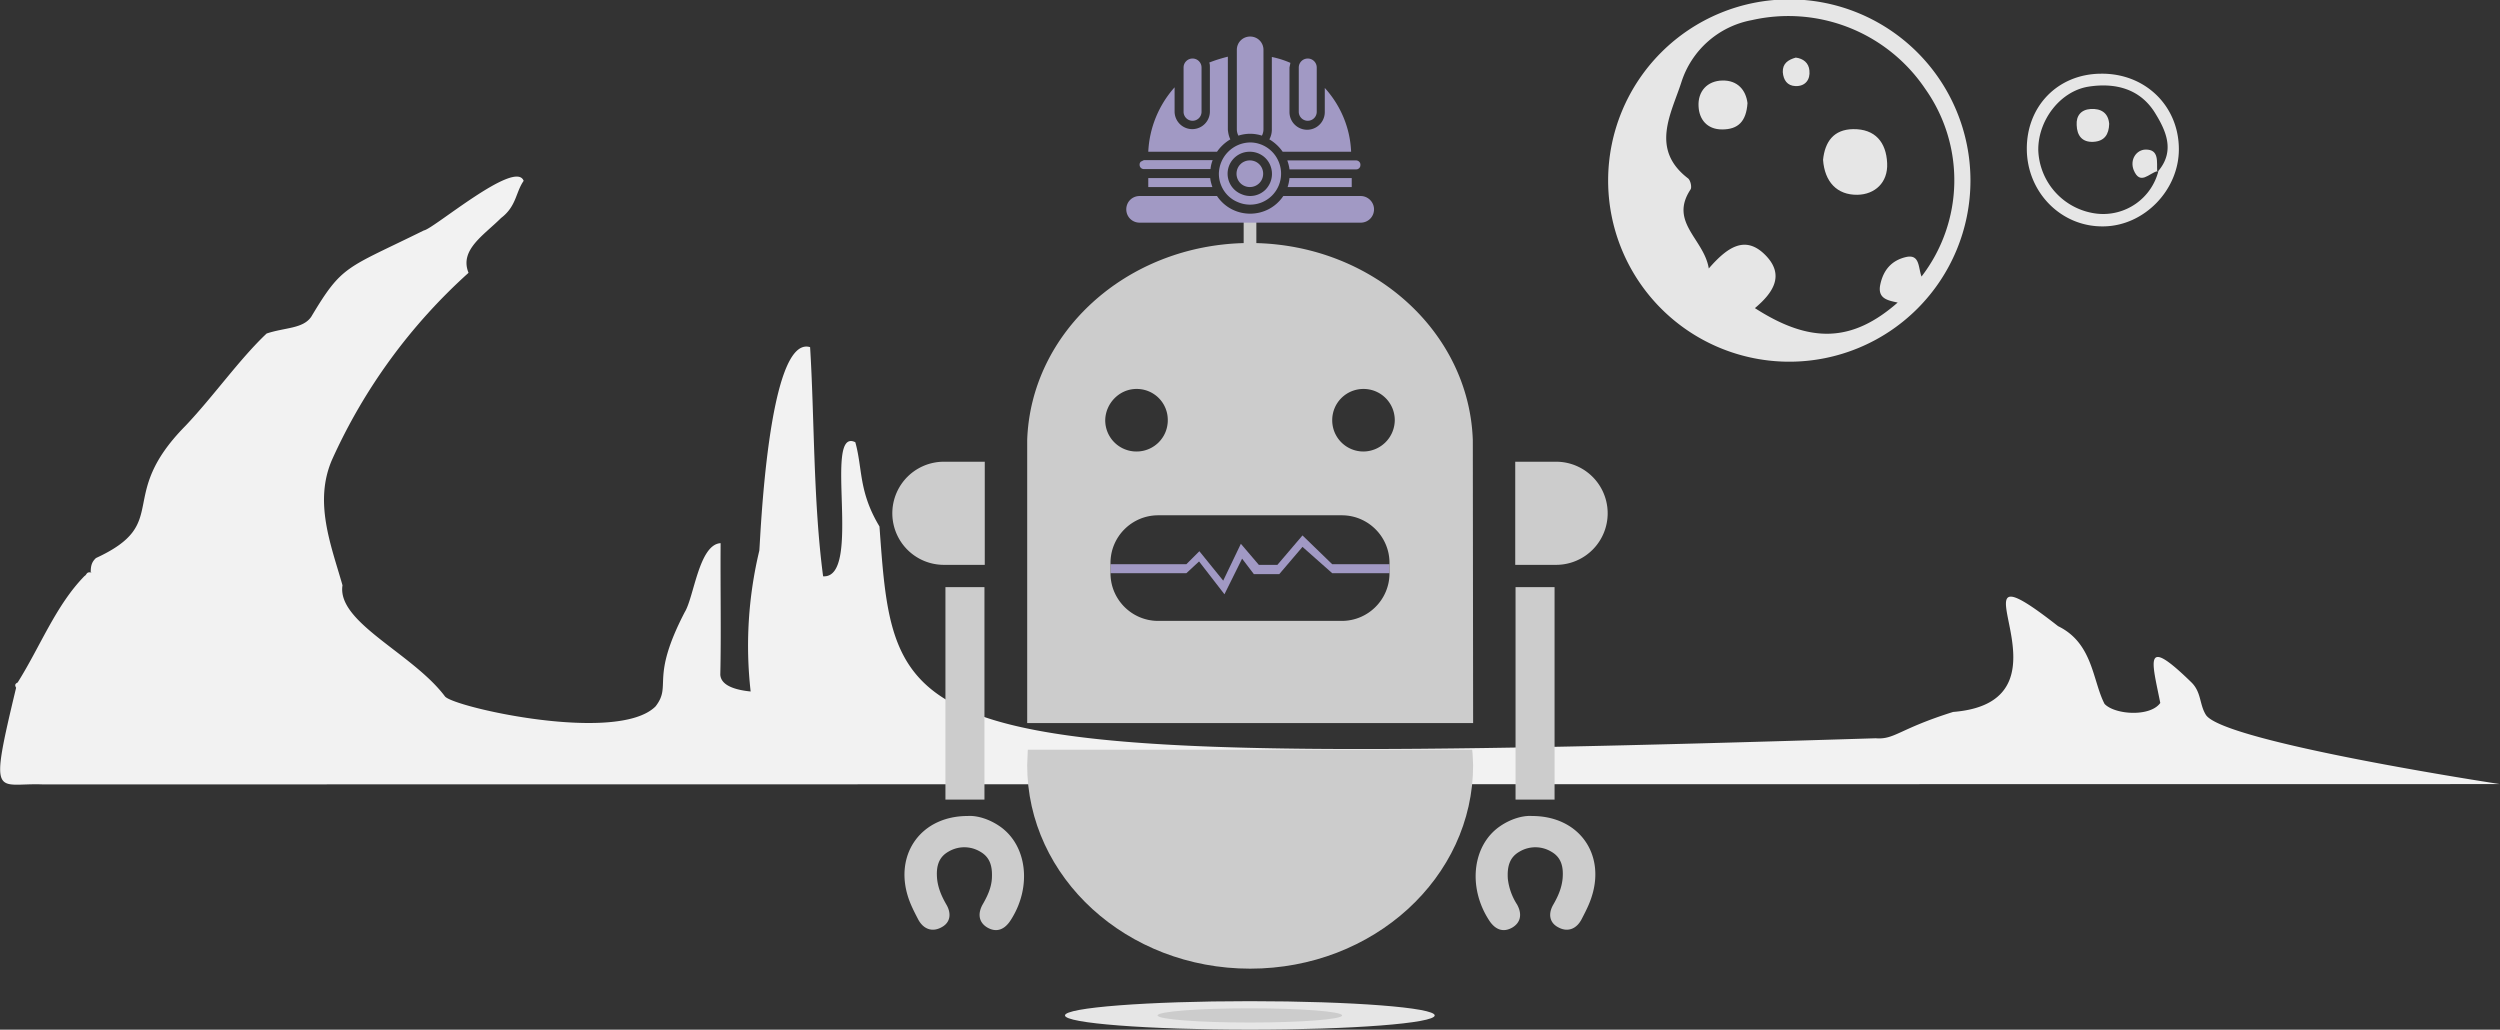 <svg xmlns="http://www.w3.org/2000/svg" id="Layer_1" x="0" y="0" version="1.1" viewBox="0 0 807.3 332.5" xml:space="preserve"><rect x="0" y="0" width="807.3" height="332.5" fill="#333333" stroke="none"/><defs/><style>.st0{fill:#f2f2f2}.st1{fill:#e6e6e6}.st2{fill:#ccc}.st3{fill:none}.st4{fill:#a199c4}</style><path d="M712.3 230.8c-2.1-3.4-1.4-7.3-4.7-10.5-15.6-15.2-12.7-6.9-10 6.7-3.3 4.6-14.7 3.8-18 .3-3.9-7.5-3.7-19.6-15-25.1-40-31.3 9.9 24.2-33.9 27.7-17.5 5.5-18.9 9-25 8.5-316.6 9.8-316.6 2.4-321.7-68.4-6.8-11.3-5.4-18.6-7.8-27.2-10.6-5.2 2.5 44.1-10.4 43.3-3.2-24.2-2.8-51.7-4.2-74-13.7-4.2-16.1 63.3-16.4 65.7a131.5 131.5 0 00-2.8 45.5c-6.8-.7-9.6-2.7-9.8-5.4.3-12.8 0-28.3.1-42.5-7 .4-8.6 17.5-11.6 22.3-11.3 21.8-4 23.4-9.4 30.4-12.2 12.2-65.1.3-68-3.2-10.4-13.9-35-23.9-33.1-35.9-3.7-13-9.3-26.8-3.4-40.5a181.5 181.5 0 0144.1-60.4c-3-7.4 4.9-12.1 10.5-17.7 5-3.8 4.7-8.3 7.3-12-2.6-7.1-29.2 15.6-32.2 16-25.3 12.5-26.3 11-36.4 27.9-2.7 3.9-8.4 3.4-14.4 5.4-8.7 8.2-17.1 20.2-26.2 29.8-22.8 23.1-4.2 31.3-28.9 42.7-1.3 1.2-1.7 2.4-1.7 4.5l.3.2c-1.8-.4-1.5.7-2.3 1.1-9.3 9.5-14.3 22.8-21.6 34.4-1.1.5-.8 1.1-.5 1.7-8.9 37.1-6.4 30.6 8.6 31.2l793.5-.1s-89.6-13.6-95-22.4z" class="st0"/><path d="M577.8 116.8a58.5 58.5 0 100-117 58.5 58.5 0 000 117zM543 26.4a29.5 29.5 0 0122.7-19.9 53.3 53.3 0 0156 22.2 51 51 0 01-1.2 60.6c-1.1-2.9-.5-7.3-5-6.3-4.7 1.1-7.3 4.2-8.3 8.8-1 4.6 2.3 5.2 5.6 5.9-14.6 12.8-28.1 13.4-46.1 1.8 5.7-4.8 9.9-10.6 3.3-17.2-6.5-6.5-12.3-2.4-18.2 4.4-1.5-9.5-12.9-14.9-5.9-25.5.5-.7 0-3-.8-3.6-12.4-9.5-5.3-21.1-2.1-31.2zM654.5 48.2c.1 14 11.2 25.2 24.9 24.9 13-.2 24.2-11.7 24.2-24.9 0-14-10.9-24.6-25.2-24.4-13.9.1-24 10.5-23.9 24.4zM674.3 28c8.8-1.4 16.7.7 21.5 8.3 3.6 5.8 6.7 12.4 1.1 19h-.2v.2l.3-.3A18.4 18.4 0 01677.2 69a21.4 21.4 0 01-19-20.5c-.1-9.7 7.1-19 16.1-20.5z" class="st1"/><path d="M599.8 62.9c5.6-.1 9.9-3.9 9.6-10.2-.3-6.8-3.9-11.1-11-11-6.3.1-9.1 4.1-9.7 9.9.5 7.1 4.5 11.4 11.1 11.3zM556.1 41.8c5.2 0 7.8-2.6 8.2-8.5-.5-4.2-3.2-7.4-8.1-7.3-4.9.1-8 3.5-7.7 8.4.2 4.1 2.7 7.4 7.6 7.4zM579.8 27.8c3.2.1 4.8-2.1 4.5-5-.2-2.5-2-3.9-4.4-4.2-2.5.7-4.3 1.9-4.2 4.7.2 2.5 1.4 4.4 4.1 4.5zM676 45.8c3.6-.2 5-2.4 5.1-5.8-.3-3.7-2.8-5-6-4.8-3.1.2-4.7 2.2-4.5 5.2.1 3.3 1.7 5.6 5.4 5.4zM692.8 48.3c-2.9.1-5.1 3.2-3.8 6.6 2.1 5.1 5 1 7.6.4-.2-2.9.8-7.1-3.8-7z" class="st1"/><path d="M475.4 242.1H331.9l-.2 5c0 36.3 32.2 65.7 72 65.7s72-29.4 72-65.7c-.1-1.7-.1-3.4-.3-5z" class="st2"/><path d="M367 145.8c5.6 0 10.1-4.5 10.1-10.1s-4.5-10.1-10.1-10.1-10.1 4.5-10.1 10.1c.1 5.6 4.6 10.1 10.1 10.1zM440.3 125.6a10 10 0 00-10.1 10.1c0 5.6 4.5 10.1 10.1 10.1s10.1-4.5 10.1-10.1a10.3 10.3 0 00-10.1-10.1z" class="st3"/><path d="M494.7 263.5c-2.9-.2-6.8.9-10.3 3.3-8.9 6.1-10.5 19.6-3.6 30.3 1.9 3 4.5 4.2 7.6 2.4 2.8-1.7 3.1-4.5 1.5-7.4a19.3 19.3 0 01-3-8.4c-.2-3.6.4-6.8 3.8-8.7a10 10 0 0110.2 0c3.4 1.9 4 5.1 3.7 8.7-.3 3.1-1.5 5.8-3 8.4-1.7 2.9-1.3 5.8 1.5 7.3 3 1.7 5.9.7 7.6-2.5 1.3-2.5 2.6-5 3.4-7.7 4.2-13.6-4.3-25.7-19.4-25.7zM502.5 149.1h-13.2v33.3h13.2a16.6 16.6 0 000-33.3zM489.4 189.6H502v68.6h-12.6z" class="st2"/><g><path d="M312.5 263.5c2.9-.2 6.8.9 10.3 3.3 8.9 6.1 10.5 19.6 3.6 30.3-1.9 3-4.5 4.2-7.6 2.4-2.8-1.7-3.1-4.5-1.5-7.4 1.5-2.6 2.8-5.3 3-8.4.2-3.6-.4-6.8-3.8-8.7a10 10 0 00-10.2 0c-3.4 1.9-4 5.1-3.7 8.7.3 3.1 1.5 5.8 3 8.4 1.7 2.9 1.3 5.8-1.5 7.3-3 1.7-5.9.7-7.6-2.5-1.3-2.5-2.6-5-3.4-7.7-4.1-13.6 4.4-25.7 19.4-25.7zM304.8 149.1H318v33.3h-13.2a16.6 16.6 0 010-33.3zM305.3 189.6h12.6v68.6h-12.6z" class="st2"/></g><path d="M420.6 172.9l-8.1 9.5h-6l-5.8-6.8-5.7 11.9-7.7-9.5-4.2 4.2h-24.5v2.9h24.5l4.1-3.8 8.2 10.6 5.7-11.5 3.8 5h8.2l7.5-8.8 9.6 8.5h18.5v-2.9h-18.5z" class="st4"/><ellipse cx="403.6" cy="327.9" class="st1" rx="59.7" ry="4.6"/><ellipse cx="403.6" cy="327.9" class="st2" rx="29.8" ry="2.3"/><path d="M475.6 142.1c-1.2-34.7-31.8-62.6-69.9-63.6v-7.8c4.4-.9-8.5-.9-4.1 0v7.8c-38.1 1-68.7 28.9-69.9 63.6v91.4h144l-.1-91.4zM367 125.6a10 10 0 0110.1 10.1c0 5.6-4.5 10.1-10.1 10.1s-10.1-4.5-10.1-10.1c.1-5.5 4.6-10.1 10.1-10.1zm81.7 59v.5c0 8.5-6.9 15.4-15.4 15.4H374c-8.5 0-15.4-6.9-15.4-15.4v-3.3c0-8.5 6.9-15.4 15.4-15.4h59.3c8.5 0 15.4 6.9 15.4 15.4v2.8zm-8.4-38.8c-5.6 0-10.1-4.5-10.1-10.1s4.5-10.1 10.1-10.1 10.1 4.5 10.1 10.1a10.2 10.2 0 01-10.1 10.1z" class="st2"/><g><path d="M399.4 41.8c0 .7.2 1.4.5 2 2.5-.8 5.1-.8 7.6 0 .3-.6.5-1.3.5-2V16.1c0-2.4-1.9-4.3-4.3-4.3s-4.3 1.9-4.3 4.3v25.7zM407.9 56.1c0 2.4-1.9 4.3-4.3 4.3s-4.3-1.9-4.3-4.3 1.9-4.3 4.3-4.3 4.3 1.9 4.3 4.3zM385.1 39c1.6 0 2.9-1.3 2.9-2.9V21.8a2.9 2.9 0 00-5.8 0v14.3c0 1.6 1.3 2.9 2.9 2.9z" class="st4"/><path d="M370.8 49H393c1.1-1.6 2.6-3 4.3-4-.5-1-.7-2.1-.8-3.1V18.3c-2 .5-4 1.1-6 1.9.2.5.2 1 .2 1.5V36a5.7 5.7 0 11-11.4 0v-7.8a33.6 33.6 0 00-8.5 20.8zM439.4 63.3h-25C412 66.9 408 69 403.7 69s-8.3-2.1-10.7-5.7h-25c-2.4 0-4.3 1.9-4.3 4.3s1.9 4.3 4.3 4.3h71.4c2.4 0 4.3-1.9 4.3-4.3s-2-4.3-4.3-4.3z" class="st4"/><path d="M393.6 56.1c0 4 2.4 7.7 6.2 9.2a10 10 0 0013.1-13.1 10 10 0 00-9.2-6.2c-5.6.1-10 4.6-10.1 10.1zm10-7.1c2.9 0 5.5 1.7 6.6 4.4s.5 5.7-1.5 7.8a7 7 0 01-7.8 1.5 7.1 7.1 0 012.7-13.7zM416.7 20.3a30 30 0 00-6-1.9v23.5c0 1.1-.3 2.2-.8 3.1 1.7 1 3.2 2.4 4.3 4h22.1c-.3-7.7-3.4-15-8.5-20.6v7.8a5.7 5.7 0 11-11.4 0V21.8l.3-1.5zM370.8 57.5v2.9h20.7c-.3-.9-.6-1.9-.7-2.9h-20zM415.8 60.4h20.7v-2.9h-20.1c-.1 1-.3 2-.6 2.9zM368.4 52.2c-.3.3-.4.6-.4 1 0 .8.6 1.4 1.4 1.4h21.5c.1-1 .3-1.9.7-2.9h-22.2l-1 .5z" class="st4"/><path d="M419.4 36.1a2.9 2.9 0 005.8 0V21.8a2.9 2.9 0 00-5.8 0v14.3zM437.9 51.8h-22.2c.3.9.6 1.9.7 2.9h21.5c.4 0 .7-.1 1-.4.3-.3.4-.6.4-1 .1-.8-.6-1.5-1.4-1.5z" class="st4"/></g></svg>